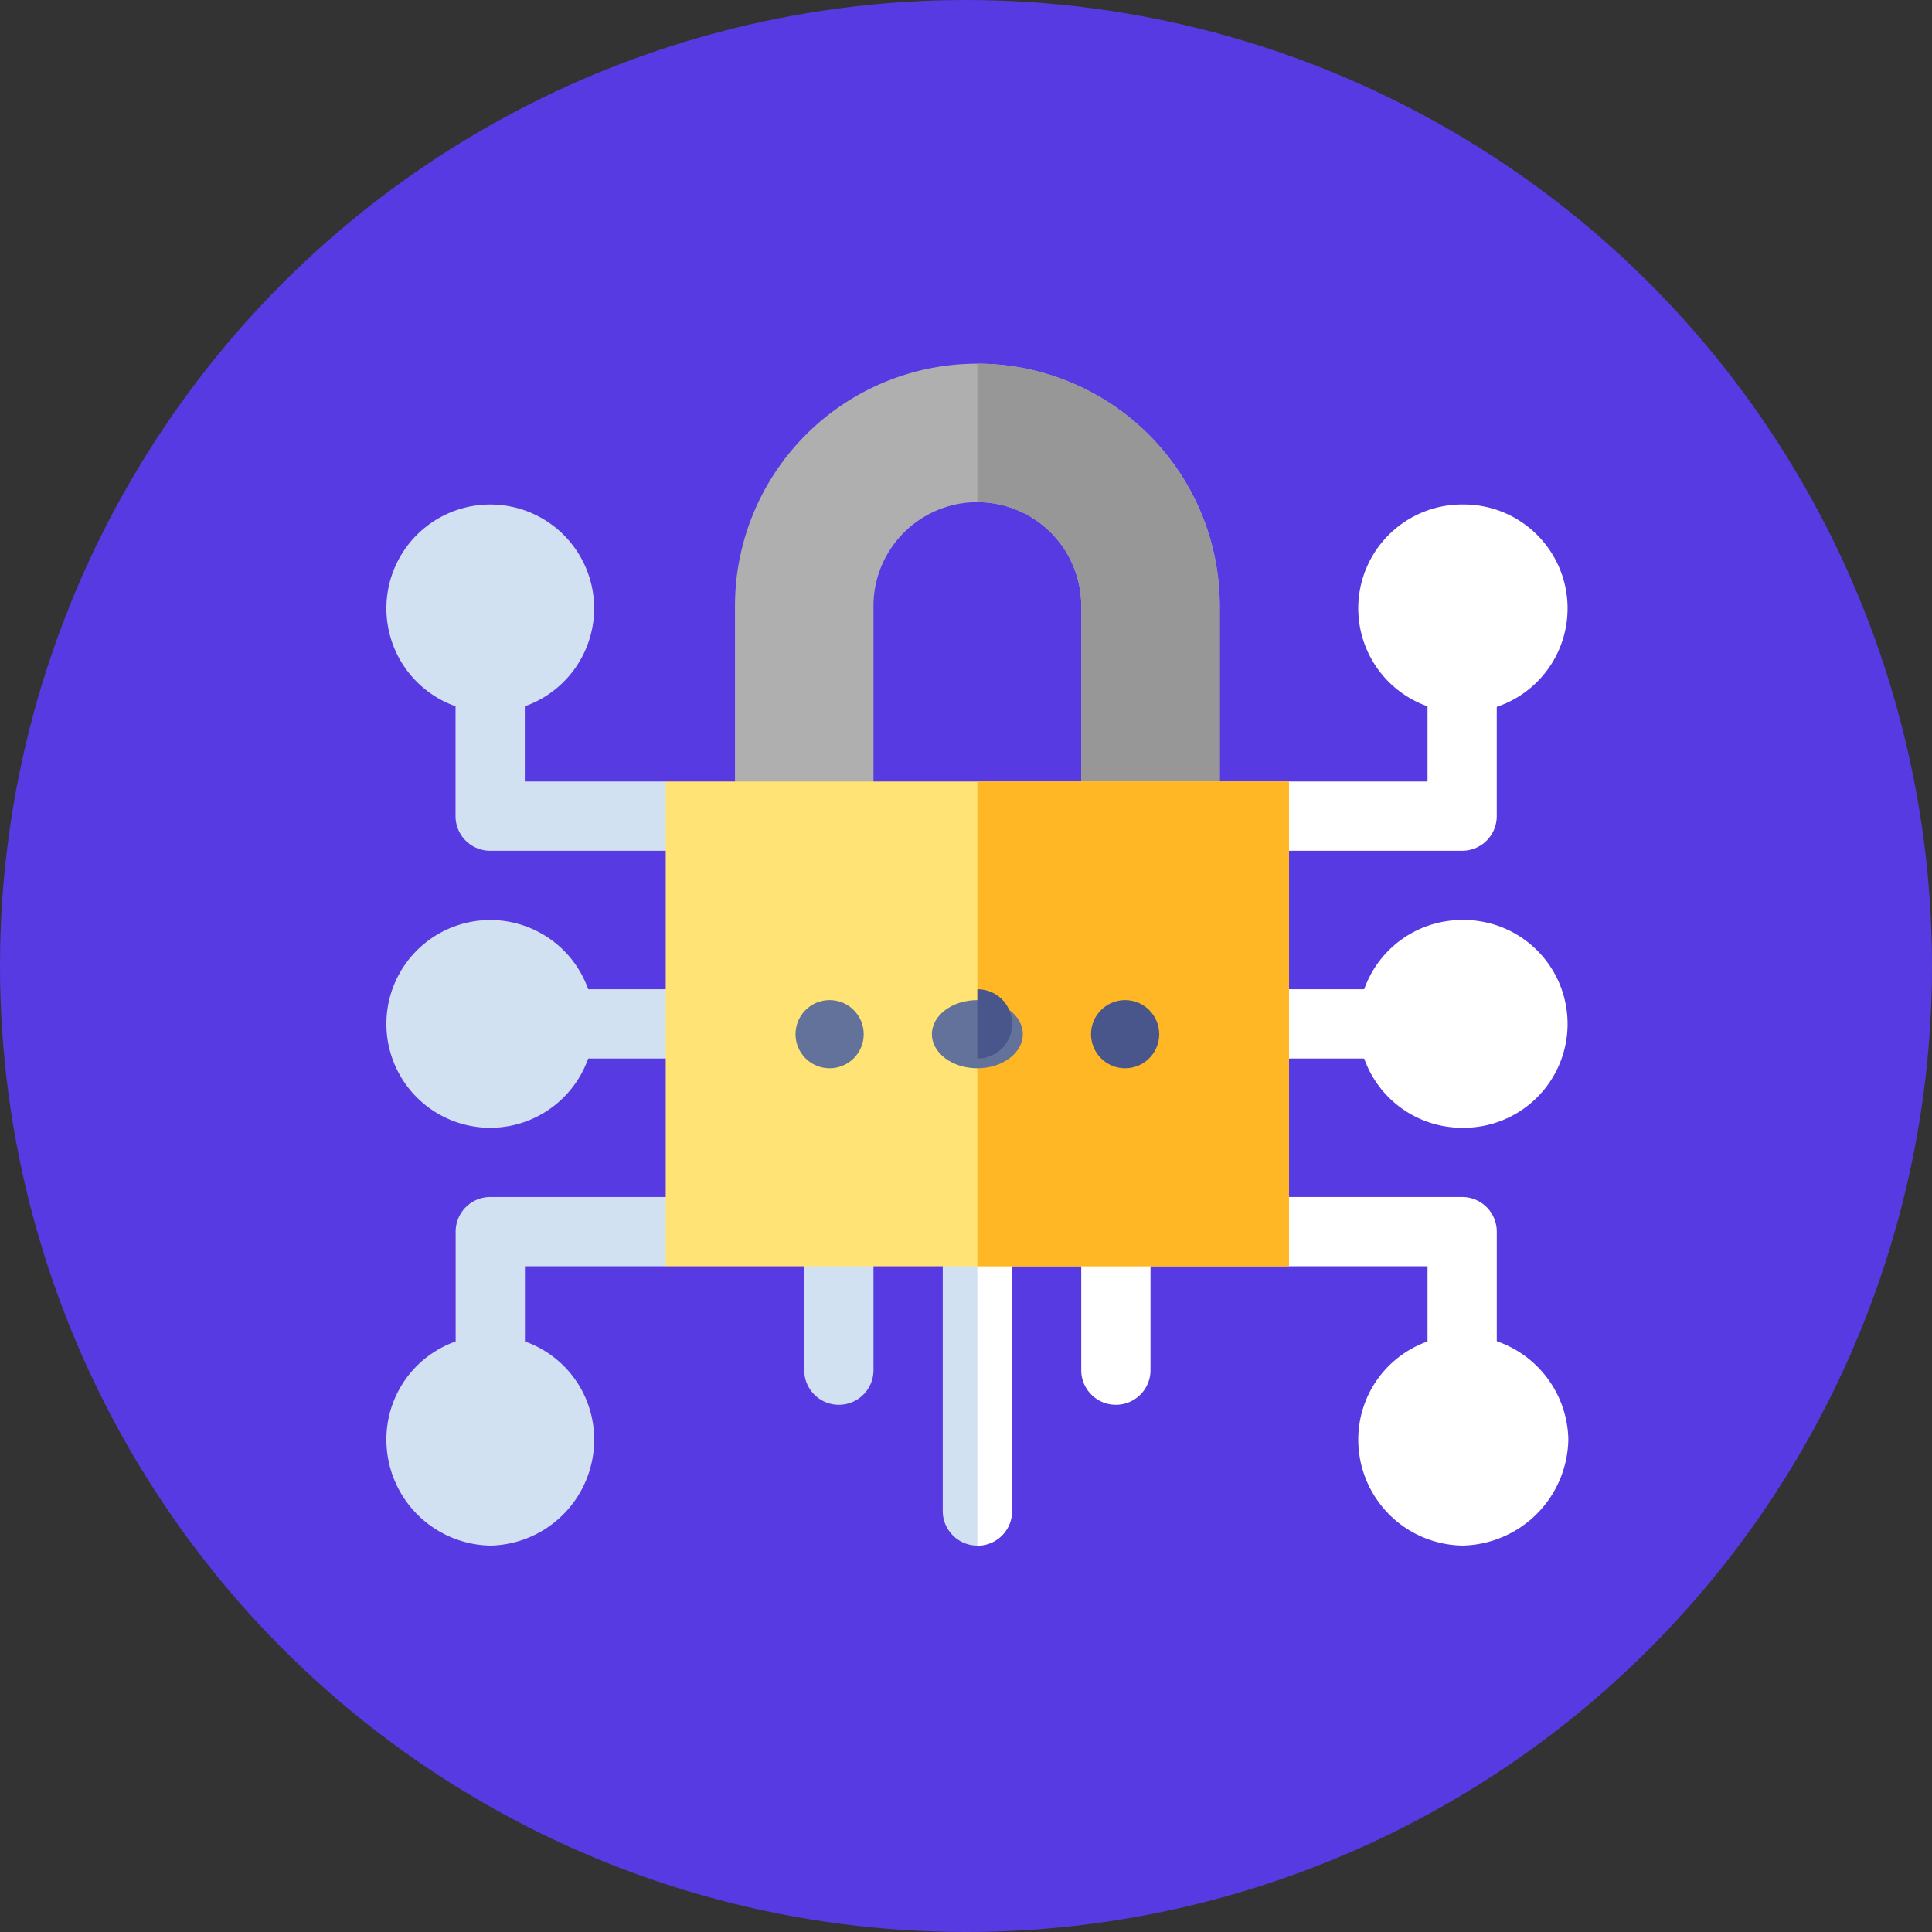 <svg xmlns="http://www.w3.org/2000/svg" width="85" height="85" viewBox="0 0 85 85">
  <rect x="0" y="0" width="85" height="85" fill="#333333" stroke="none"/>
  <g id="Grupo_953718" data-name="Grupo 953718" transform="translate(-1230 -16235)">
    <circle id="Elipse_5425" data-name="Elipse 5425" cx="42.5" cy="42.5" r="42.5" transform="translate(1230 16235)" fill="#583ae2"/>
    <g id="seguridad-informatica" transform="translate(1247 16251)">
      <path id="Trazado_658187" data-name="Trazado 658187" d="M172.328,10.664V21.43h-6.094V10.664a4.57,4.57,0,0,0-9.141,0V21.43H151V10.664a10.664,10.664,0,0,1,21.328,0Z" transform="translate(-135.664)" fill="#afafaf"/>
      <path id="Trazado_658188" data-name="Trazado 658188" d="M266.664,10.664V21.43H260.57V10.664A4.564,4.564,0,0,0,256,6.094V0A10.676,10.676,0,0,1,266.664,10.664Z" transform="translate(-230)" fill="#979797"/>
      <path id="Trazado_658189" data-name="Trazado 658189" d="M67.719,274.047h-6.2a1.523,1.523,0,0,1,0-3.047h6.2a1.523,1.523,0,0,1,0,3.047Z" transform="translate(-53.906 -243.477)" fill="#d2e1f1"/>
      <path id="Trazado_658190" data-name="Trazado 658190" d="M368.617,274.047h-6.094a1.523,1.523,0,0,1,0-3.047h6.094a1.523,1.523,0,0,1,0,3.047Z" transform="translate(-324.336 -243.477)" fill="#fff"/>
      <path id="Trazado_658191" data-name="Trazado 658191" d="M244.047,362.523v12.289a1.523,1.523,0,0,1-3.047,0V362.523a1.523,1.523,0,0,1,3.047,0Z" transform="translate(-216.523 -324.336)" fill="#d2e1f1"/>
      <path id="Trazado_658192" data-name="Trazado 658192" d="M182.523,370.141A1.523,1.523,0,0,1,181,368.617v-6.094a1.523,1.523,0,0,1,3.047,0v6.094A1.523,1.523,0,0,1,182.523,370.141Z" transform="translate(-162.617 -324.336)" fill="#d2e1f1"/>
      <path id="Trazado_658193" data-name="Trazado 658193" d="M302.523,370.141A1.523,1.523,0,0,1,301,368.617v-6.094a1.523,1.523,0,0,1,3.047,0v6.094A1.523,1.523,0,0,1,302.523,370.141Z" transform="translate(-270.43 -324.336)" fill="#fff"/>
      <path id="Trazado_658194" data-name="Trazado 658194" d="M371.664,361H361l3.047,3.047h6.094v4.57a1.523,1.523,0,0,0,3.047,0v-6.094A1.523,1.523,0,0,0,371.664,361Z" transform="translate(-324.336 -324.336)" fill="#fff"/>
      <path id="Trazado_658195" data-name="Trazado 658195" d="M371.664,121a1.523,1.523,0,0,0-1.523,1.523v4.57h-6.094L361,130.141h10.664a1.523,1.523,0,0,0,1.523-1.523v-6.094A1.523,1.523,0,0,0,371.664,121Z" transform="translate(-324.336 -108.711)" fill="#fff"/>
      <path id="Trazado_658196" data-name="Trazado 658196" d="M39.242,127.094h-6.2v-4.57a1.523,1.523,0,0,0-3.047,0v6.094a1.523,1.523,0,0,0,1.523,1.523H42.289Z" transform="translate(-26.953 -108.711)" fill="#d2e1f1"/>
      <path id="Trazado_658197" data-name="Trazado 658197" d="M42.289,361H31.523A1.523,1.523,0,0,0,30,362.523v6.094a1.523,1.523,0,0,0,3.047,0v-4.57h6.2Z" transform="translate(-26.953 -324.336)" fill="#d2e1f1"/>
      <g id="Grupo_953531" data-name="Grupo 953531" transform="translate(26 6.195)">
        <path id="Trazado_658198" data-name="Trazado 658198" d="M257.523,362.523v12.289A1.509,1.509,0,0,1,256,376.336V361A1.509,1.509,0,0,1,257.523,362.523Z" transform="translate(-256 -330.531)" fill="#fff"/>
        <path id="Trazado_658199" data-name="Trazado 658199" d="M425.57,70.141a4.57,4.57,0,0,1,0-9.141,4.571,4.571,0,1,1,0,9.141Z" transform="translate(-404.242 -61)" fill="#fff"/>
        <path id="Trazado_658200" data-name="Trazado 658200" d="M425.57,250.141a4.57,4.57,0,0,1,0-9.141,4.571,4.571,0,1,1,0,9.141Z" transform="translate(-404.242 -222.719)" fill="#fff"/>
        <path id="Trazado_658201" data-name="Trazado 658201" d="M425.57,430.242A4.663,4.663,0,0,1,421,425.57a4.575,4.575,0,0,1,4.57-4.57,4.663,4.663,0,0,1,4.672,4.57A4.751,4.751,0,0,1,425.57,430.242Z" transform="translate(-404.242 -384.438)" fill="#fff"/>
      </g>
      <path id="Trazado_658202" data-name="Trazado 658202" d="M4.57,430.242A4.663,4.663,0,0,1,0,425.57a4.57,4.57,0,0,1,9.141,0A4.663,4.663,0,0,1,4.57,430.242Z" transform="translate(0 -378.242)" fill="#d2e1f1"/>
      <path id="Trazado_658203" data-name="Trazado 658203" d="M4.57,250.141a4.57,4.57,0,1,1,4.57-4.57A4.575,4.575,0,0,1,4.57,250.141Z" transform="translate(0 -216.523)" fill="#d2e1f1"/>
      <path id="Trazado_658204" data-name="Trazado 658204" d="M4.57,70.141a4.57,4.57,0,1,1,4.57-4.57A4.575,4.575,0,0,1,4.57,70.141Z" transform="translate(0 -54.805)" fill="#d2e1f1"/>
      <path id="Trazado_658205" data-name="Trazado 658205" d="M121,181h27.422v21.328H121Z" transform="translate(-108.711 -162.617)" fill="#ffe375"/>
      <path id="Trazado_658206" data-name="Trazado 658206" d="M256,181h13.711v21.328H256Z" transform="translate(-230 -162.617)" fill="#ffb725"/>
      <ellipse id="Elipse_5426" data-name="Elipse 5426" cx="2" cy="1.5" rx="2" ry="1.5" transform="translate(24 28)" fill="#62729a"/>
      <circle id="Elipse_5427" data-name="Elipse 5427" cx="1.5" cy="1.5" r="1.5" transform="translate(18 28)" fill="#62729a"/>
      <circle id="Elipse_5428" data-name="Elipse 5428" cx="1.5" cy="1.5" r="1.5" transform="translate(31 28)" fill="#48568b"/>
      <path id="Trazado_658207" data-name="Trazado 658207" d="M257.523,272.523A1.509,1.509,0,0,1,256,274.047V271A1.509,1.509,0,0,1,257.523,272.523Z" transform="translate(-230 -243.477)" fill="#48568b"/>
    </g>
  </g>
</svg>
